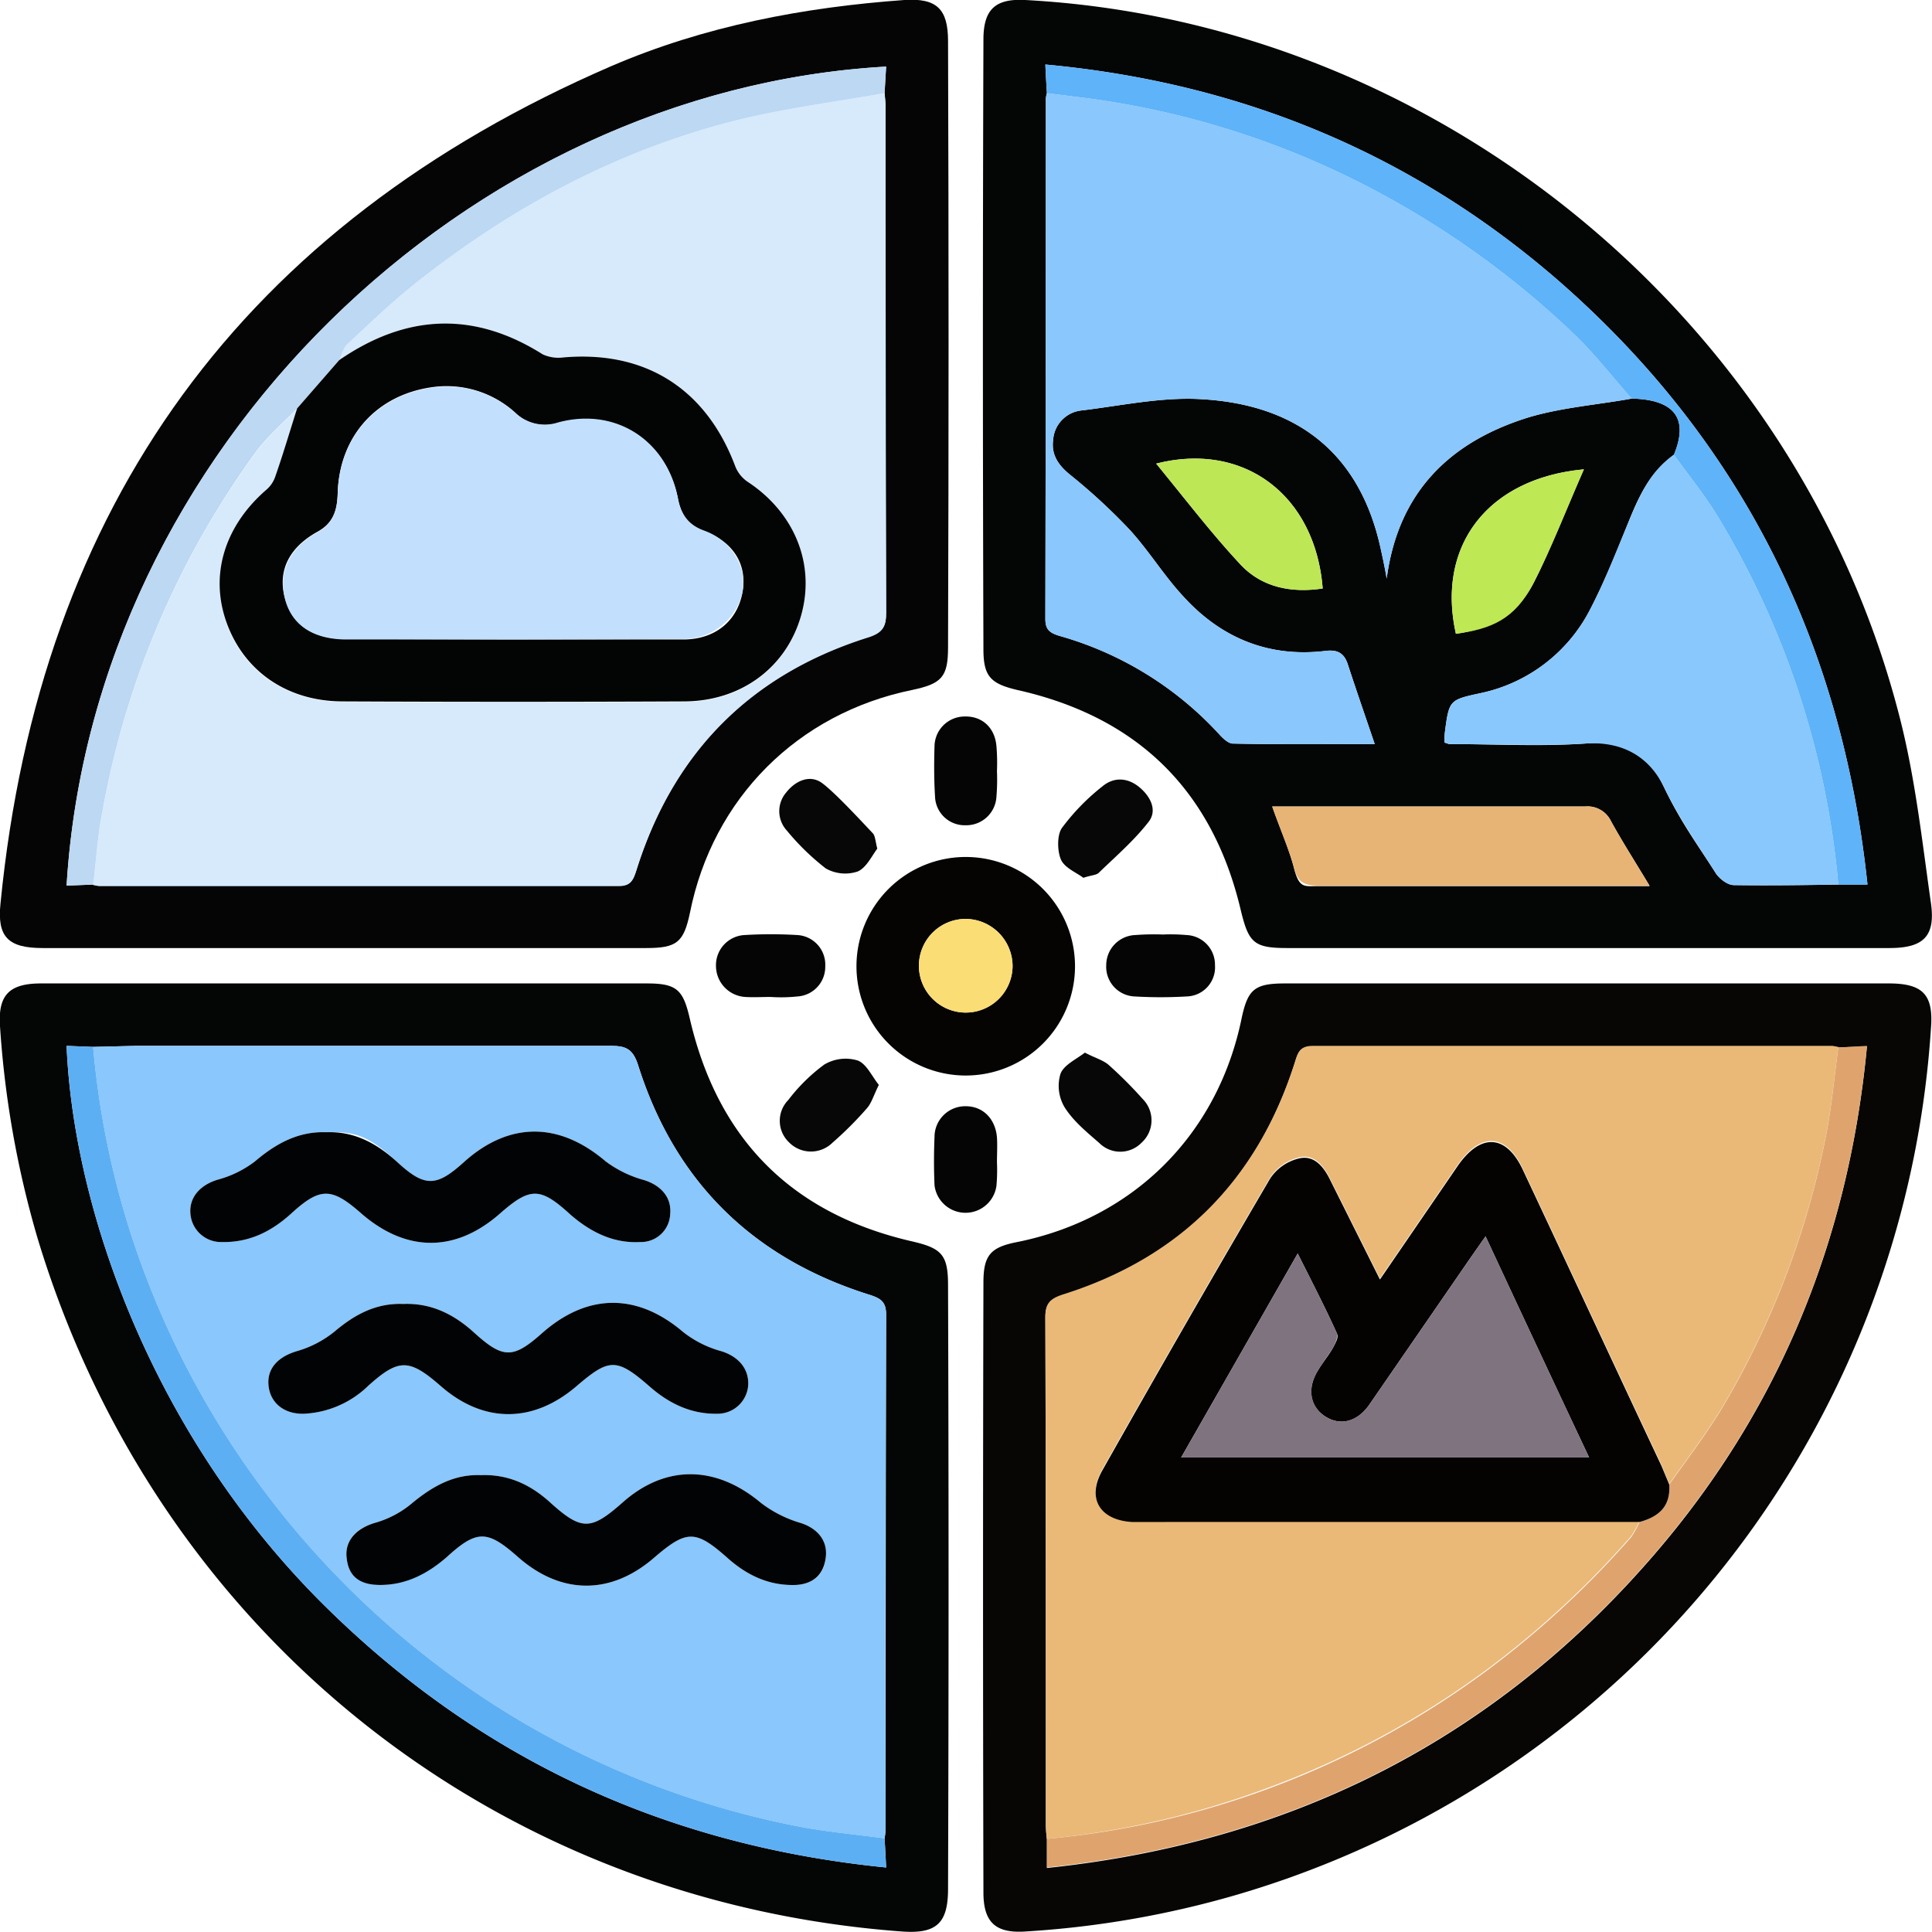 <svg id="Layer_1" data-name="Layer 1" xmlns="http://www.w3.org/2000/svg" width="371.3" height="371.3" viewBox="0 0 371.3 371.3"><defs><style>.cls-1{fill:#040505;}.cls-2{fill:#070605;}.cls-3{fill:#050505;}.cls-4{fill:#050403;}.cls-5{fill:#070707;}.cls-6{fill:#89c7fc;}.cls-7{fill:#89c8fc;}.cls-8{fill:#5eb3f9;}.cls-9{fill:#e7b475;}.cls-10{fill:#bde754;}.cls-11{fill:#bee854;}.cls-12{fill:#eab977;}.cls-13{fill:#dfa46d;}.cls-14{fill:#d6eafc;}.cls-15{fill:#bcd8f3;}.cls-16{fill:#5daff3;}.cls-17{fill:#fadd75;}.cls-18{fill:#040302;}.cls-19{fill:#030404;}.cls-20{fill:#020304;}.cls-21{fill:#7f737f;}.cls-22{fill:#c2e0fd;}</style></defs><path class="cls-1" d="M147.1,24.9H89.4c-6.4,0-7.4-1-8.9-7.1-5.4-23.1-19.8-37.3-43-42.5-5.1-1.2-6.5-2.6-6.5-7.8q-.2-58.6,0-117.2c0-5.8,2.3-7.9,8-7.6,78.9,4.2,148.5,61.1,168.1,137.9,3,11.7,4.3,23.8,6,35.7.9,6.4-1.5,8.6-8,8.6Zm48.2-12.2h5.6c-4.9-46.4-24.2-85.2-59.1-115.8-28.2-24.6-61.2-38.3-98.9-41.8.1,2.3.2,3.9.3,5.5a4.3,4.3,0,0,0-.2,1.1q0,50-.1,99.9c0,2,.7,2.7,2.7,3.3A66,66,0,0,1,76.3-16.2c.7.8,1.8,1.8,2.6,1.8,8.8.2,17.6.1,27.3.1-1.9-5.6-3.6-10.5-5.2-15.4-.7-2.1-2-2.8-4.3-2.5-10.9,1.3-20.1-2.5-27.4-10.6-3.7-4-6.6-8.8-10.3-12.8A113.5,113.5,0,0,0,47.6-66.1c-2.2-1.8-3.6-3.8-3.2-6.7a6.1,6.1,0,0,1,5.3-5.6c7.6-.9,15.3-2.6,22.9-2.2,19.4,1,31,11.1,34.8,29,.4,1.8.8,3.7,1.1,5.5,2.2-16.6,12.1-26.3,27.3-31,6.4-1.9,13.2-2.4,19.8-3.6,8.2.2,11,3.8,8.1,10.8-4.6,3.3-6.8,8.1-8.8,13.1s-4.6,11.5-7.5,17a30.8,30.8,0,0,1-20.8,15.7c-6,1.3-6.1,1.3-6.9,7.4a14.8,14.8,0,0,0-.1,2.1l.9.3c8.7,0,17.4.5,26.1-.1s12,1.7,15.2,8.4,6.5,11.1,10,16.6c.7,1,2.2,2.2,3.4,2.2C181.9,12.9,188.6,12.8,195.3,12.7Zm-36.3.2c-2.7-4.5-5.2-8.4-7.4-12.4a5,5,0,0,0-5-2.8H86.5C88,2,89.7,5.7,90.7,9.6s2,3.4,4.7,3.4H159ZM96.2-44.2c-1.4-17.9-15.1-28.3-32-24,5.5,6.7,10.6,13.4,16.3,19.5C84.6-44.4,90.2-43.3,96.2-44.2Zm25.6,8.7c6.7-.9,11.9-3.9,14.9-9.7s6.4-14.4,9.7-21.9C128-65.4,118-52.5,121.8-35.5Z" transform="translate(158 157.3)"/><path class="cls-2" d="M147.4,31.7H205c6.6,0,8.6,2.2,8.1,8.6A186.1,186.1,0,0,1,79.5,206.9a184.8,184.8,0,0,1-40.4,7c-5.8.4-8.1-1.8-8.1-7.5-.1-39.1-.1-78.1,0-117.2,0-5.2,1.3-6.8,6.5-7.8C59.8,76.9,76,60.8,80.6,38.5c1.2-5.7,2.5-6.8,8.4-6.8ZM195.3,44l-1.1-.2H94.3c-2.6,0-2.9,1.4-3.5,3.3-7.2,22.5-22,37.4-44.6,44.5-2.4.8-3.3,1.7-3.3,4.3.1,32.6.1,65.1.1,97.7a24.6,24.6,0,0,0,.2,2.6v5.5c45.7-4.8,84.1-23.6,114.5-57.7,25.4-28.4,39.5-61.9,43.1-100.2Z" transform="translate(158 157.3)"/><path class="cls-3" d="M-91.8,24.9h-58c-6.6,0-8.8-2.1-8.1-8.6q11.3-115,117.4-160.9c17.9-7.7,36.9-11.3,56.3-12.7,6.2-.4,8.4,1.7,8.4,7.9q.2,58.2,0,116.5c0,5.7-1.2,7-6.9,8.2C-4.7-20.2-21-3.9-25.4,18.1c-1.2,5.7-2.5,6.8-8.4,6.8ZM12-139.4l.3-5.1C-67.8-140-140.1-71.1-145.2,12.9l5.1-.2,1.1.2h99.9c2.3,0,2.8-1.1,3.4-3,7.1-22.7,22-37.7,44.6-44.8,2.8-.9,3.4-2.1,3.4-4.7q-.2-48.4-.1-96.9C12.2-137.4,12.1-138.4,12-139.4Z" transform="translate(158 157.3)"/><path class="cls-1" d="M-91.8,31.7h58.1c5.8,0,7,1.2,8.3,6.9C-20,61.7-5.8,76,17.4,81.3c5.6,1.3,6.8,2.6,6.8,8.4q.2,57.9,0,116c0,6.6-2.2,8.7-8.9,8.2C-63.3,208.1-128,156.2-150.8,80.6A187.8,187.8,0,0,1-158,39.9c-.4-6,1.8-8.2,7.9-8.2Zm-48.3,12.2-5.1-.2c1.3,31.4,16.6,75.2,50,108,29.8,29.3,65.5,45.7,107.5,49.9-.1-2.2-.2-3.9-.3-5.6a12.3,12.3,0,0,0,.2-1.9q0-49.3.1-98.7c0-2.4-.9-3.1-3-3.8-22.5-7-37.6-21.7-44.7-44.3-1-3-2.3-3.6-5.2-3.6h-91.3Z" transform="translate(158 157.3)"/><path class="cls-4" d="M48.6,28.4a21,21,0,1,1-20.7-21A21,21,0,0,1,48.6,28.4Zm-12,0a9.1,9.1,0,0,0-9.1-9.1,9,9,0,1,0,9.1,9.1Z" transform="translate(158 157.3)"/><path class="cls-5" d="M10.6,5.8c-1,1.3-2.1,3.7-3.8,4.4A7.6,7.6,0,0,1,.7,9.6,47,47,0,0,1-6.8,2.3,5.5,5.5,0,0,1-6.9-5C-5.1-7.3-2.3-8.5,0-6.8S6.6-.5,9.7,2.8C10.2,3.3,10.2,4.2,10.6,5.8Z" transform="translate(158 157.3)"/><path class="cls-5" d="M50.2,11.4c-1.3-1-3.6-1.9-4.3-3.5s-.8-4.7.2-6.1a42.2,42.2,0,0,1,7.8-8c2.3-1.9,5-1.6,7.2.3S64.4-1.4,62.7.7c-2.8,3.6-6.3,6.6-9.6,9.8C52.6,10.9,51.7,10.9,50.2,11.4Z" transform="translate(158 157.3)"/><path class="cls-5" d="M10.9,51.2c-1,2-1.4,3.5-2.3,4.5A68.5,68.5,0,0,1,2,62.3a5.9,5.9,0,0,1-8.4-.1,5.7,5.7,0,0,1-.1-8.1A34.1,34.1,0,0,1,.4,47.3a8,8,0,0,1,6.4-.8C8.5,47.1,9.6,49.6,10.9,51.2Z" transform="translate(158 157.3)"/><path class="cls-5" d="M50.5,45c1.9,1,3.4,1.4,4.5,2.3a82.2,82.2,0,0,1,6.6,6.6,5.8,5.8,0,0,1-.2,8.4,5.7,5.7,0,0,1-8.1.1c-2.4-2.1-5-4.2-6.7-6.9a8,8,0,0,1-.8-6.4C46.4,47.4,48.8,46.3,50.5,45Z" transform="translate(158 157.3)"/><path class="cls-3" d="M33.6-9.1a40.1,40.1,0,0,1-.1,4.9,5.8,5.8,0,0,1-5.9,5.5,5.7,5.7,0,0,1-5.9-5.5c-.2-3.2-.2-6.5-.1-9.7a5.8,5.8,0,0,1,5.8-5.7c3.3-.1,5.8,2.1,6.1,5.7A38.5,38.5,0,0,1,33.6-9.1Z" transform="translate(158 157.3)"/><path class="cls-3" d="M-9.9,34.3c-1.6,0-3.3.1-4.9,0a6,6,0,0,1-5.6-5.9,5.8,5.8,0,0,1,5.5-6,85.1,85.1,0,0,1,10.1,0,5.7,5.7,0,0,1,5.4,6,5.7,5.7,0,0,1-5.3,5.8,30.1,30.1,0,0,1-5.2.1Z" transform="translate(158 157.3)"/><path class="cls-3" d="M65.5,22.3a33.8,33.8,0,0,1,4.5.1,5.7,5.7,0,0,1,5.5,5.8,5.6,5.6,0,0,1-5.4,6,85.1,85.1,0,0,1-10.1,0,5.7,5.7,0,0,1-5.4-6,5.8,5.8,0,0,1,5.6-5.8A46.9,46.9,0,0,1,65.5,22.3Z" transform="translate(158 157.3)"/><path class="cls-3" d="M33.6,66.1a33.8,33.8,0,0,1-.1,4.5,6,6,0,0,1-11.9-.1q-.2-4.6,0-9.3a5.9,5.9,0,0,1,6-5.9c3.3,0,5.7,2.4,6,6,.1,1.6,0,3.2,0,4.8Z" transform="translate(158 157.3)"/><path class="cls-6" d="M155.6-80.7c-6.6,1.2-13.4,1.7-19.8,3.6-15.2,4.7-25.1,14.4-27.3,31-.3-1.8-.7-3.7-1.1-5.5-3.8-17.9-15.4-28-34.8-29C65-81,57.3-79.3,49.7-78.4a6.1,6.1,0,0,0-5.3,5.6c-.4,2.9,1,4.9,3.2,6.7A113.5,113.5,0,0,1,59-55.6c3.7,4,6.6,8.8,10.3,12.8,7.3,8.1,16.5,11.9,27.4,10.6,2.3-.3,3.6.4,4.3,2.5,1.6,4.9,3.3,9.8,5.2,15.4-9.7,0-18.5.1-27.3-.1-.8,0-1.9-1-2.6-1.8A66,66,0,0,0,45.6-35.1c-2-.6-2.7-1.3-2.7-3.3q.1-49.9.1-99.9a4.3,4.3,0,0,1,.2-1.1l5.5.7a163.7,163.7,0,0,1,51.2,14.8,171.6,171.6,0,0,1,44.6,30.8C148.5-89.3,151.9-84.8,155.6-80.7Z" transform="translate(158 157.3)"/><path class="cls-7" d="M195.3,12.7c-6.7.1-13.4.2-20.1.1-1.2,0-2.7-1.2-3.4-2.2-3.5-5.5-7.2-10.8-10-16.6s-7.9-8.9-15.2-8.4-17.4.1-26.1.1l-.9-.3a14.8,14.8,0,0,1,.1-2.1c.8-6.1.9-6.1,6.9-7.4a30.8,30.8,0,0,0,20.8-15.7c2.9-5.5,5.1-11.3,7.5-17s4.2-9.8,8.8-13.1c2.8,3.9,5.9,7.7,8.4,11.8A164.7,164.7,0,0,1,195.3,12.7Z" transform="translate(158 157.3)"/><path class="cls-8" d="M195.3,12.7a164.7,164.7,0,0,0-23.2-70.8c-2.5-4.1-5.6-7.9-8.4-11.8,2.9-7,.1-10.6-8.1-10.8-3.7-4.1-7.1-8.6-11.1-12.4a171.6,171.6,0,0,0-44.6-30.8,163.7,163.7,0,0,0-51.2-14.8l-5.5-.7c-.1-1.6-.2-3.2-.3-5.5,37.7,3.5,70.7,17.2,98.9,41.8C176.7-72.5,196-33.7,200.9,12.7Z" transform="translate(158 157.3)"/><path class="cls-9" d="M159,12.9H95.4c-2.7,0-4-.6-4.7-3.4S88,2,86.5-2.3h60.1a5,5,0,0,1,5,2.8C153.8,4.5,156.3,8.4,159,12.9Z" transform="translate(158 157.3)"/><path class="cls-10" d="M96.2-44.2c-6,.9-11.6-.2-15.7-4.5-5.7-6.1-10.8-12.8-16.3-19.5C81.1-72.5,94.8-62.1,96.2-44.2Z" transform="translate(158 157.3)"/><path class="cls-11" d="M121.8-35.5c-3.8-17,6.2-29.9,24.6-31.6-3.3,7.5-6.1,14.9-9.7,21.9S128.5-36.4,121.8-35.5Z" transform="translate(158 157.3)"/><path class="cls-12" d="M43.2,196.1a24.6,24.6,0,0,1-.2-2.6c0-32.6,0-65.1-.1-97.7,0-2.6.9-3.5,3.3-4.3,22.6-7.1,37.4-22,44.6-44.5.6-1.9.9-3.3,3.5-3.3h99.9l1.1.2c-.8,5.8-1.3,11.8-2.5,17.6a164.2,164.2,0,0,1-19.9,51.8c-3.1,5.1-6.7,9.8-10.1,14.6l-1.5-3.7c-8.9-18.9-17.7-37.9-26.6-56.8-3.2-6.9-8.1-7.2-12.5-.9l-15,21.9-9.5-19c-1.2-2.5-3-4.9-5.9-4.3a9.2,9.2,0,0,0-5.7,3.9q-16.3,27.8-32.2,56c-3.1,5.4-.6,9.6,5.6,10h97.6a19.9,19.9,0,0,1-1.6,2.9,178.2,178.2,0,0,1-27,25.1,168.8,168.8,0,0,1-43.4,23.5A166.4,166.4,0,0,1,43.2,196.1Z" transform="translate(158 157.3)"/><path class="cls-13" d="M43.2,196.1a166.4,166.4,0,0,0,41.9-9.4,168.8,168.8,0,0,0,43.4-23.5,178.2,178.2,0,0,0,27-25.1,19.9,19.9,0,0,0,1.6-2.9c3.7-1,6-3,5.7-7.2,3.4-4.8,7-9.5,10.1-14.6a164.2,164.2,0,0,0,19.9-51.8c1.2-5.8,1.7-11.8,2.5-17.6l5.5-.3c-3.6,38.3-17.7,71.8-43.1,100.2C127.3,178,88.9,196.8,43.2,201.6Z" transform="translate(158 157.3)"/><path class="cls-14" d="M12-139.4c.1,1,.2,2,.2,3q0,48.5.1,96.9c0,2.6-.6,3.8-3.4,4.7C-13.7-27.7-28.6-12.7-35.7,10c-.6,1.9-1.1,3-3.4,3H-139l-1.1-.2c.6-4.5.8-9.1,1.7-13.6a167.8,167.8,0,0,1,29.1-68.9c2.3-3.3,5.5-6,8.4-9-1.4,4.4-2.7,8.8-4.2,13.1a5.8,5.8,0,0,1-1.8,2.6c-7.9,6.9-10.7,16.4-7.5,25.6s11.7,15,22.3,15c21.8.1,43.7.1,65.5,0,10.9,0,19.6-6.4,22.5-16.3S-5.2-58.7-14.3-64.7a6.4,6.4,0,0,1-2.4-3C-22.3-82.6-34-90-49.8-88.6a7.2,7.2,0,0,1-3.9-.6C-67-97.6-80-96.9-92.8-88.1c.5-1.1.8-2.4,1.6-3.1,4.7-4.4,9.4-8.9,14.5-12.8,18.1-14.1,38-24.6,60.3-30.2C-7.1-136.5,2.5-137.7,12-139.4Z" transform="translate(158 157.3)"/><path class="cls-15" d="M-100.9-78.8c-2.9,3-6.1,5.7-8.4,9A167.8,167.8,0,0,0-138.4-.9c-.9,4.5-1.1,9.1-1.7,13.6l-5.1.2c5.1-84,77.4-152.9,157.5-157.4l-.3,5.1c-9.5,1.7-19.1,2.9-28.4,5.2-22.3,5.6-42.2,16.1-60.3,30.2-5.1,3.9-9.8,8.4-14.5,12.8-.8.7-1.1,2-1.6,3.1Z" transform="translate(158 157.3)"/><path class="cls-6" d="M-140.1,43.9l8.2-.2h91.3c2.9,0,4.2.6,5.2,3.6,7.1,22.6,22.2,37.3,44.7,44.3,2.1.7,3,1.4,3,3.8q-.2,49.3-.1,98.7A12.3,12.3,0,0,1,12,196c-5.9-.8-11.8-1.3-17.6-2.5a168.3,168.3,0,0,1-51.6-19.6A169.8,169.8,0,0,1-107.4,129a169.4,169.4,0,0,1-23.5-43.5A163.8,163.8,0,0,1-140.1,43.9Zm74.5,82.3c-5.1-.2-9.2,2.1-13.1,5.3a19.1,19.1,0,0,1-7,3.8c-3.6,1-6,3.2-5.7,6.6s2.9,5.5,6.8,5.4,8.8-2.2,12.4-5.3c5.8-5.3,7.8-5.3,13.6-.2,8.4,7.5,18.1,7.5,26.5.1,6.1-5.2,7.8-5.2,13.9.2,3.8,3.4,8.1,5.4,13.2,5.2,3.3-.2,5.4-2,5.7-5.3s-1.7-5.6-4.8-6.6a23.3,23.3,0,0,1-7.7-3.9c-8.6-7.2-18.3-7.4-26.6,0-6,5.3-7.8,5.4-13.7.1C-55.9,128.1-60.2,126-65.6,126.2ZM-95.3,60.3c-5.4-.2-9.7,2.2-13.7,5.6a20.5,20.5,0,0,1-7.1,3.5c-3.4,1-5.6,3.4-5.3,6.6a5.9,5.9,0,0,0,6.1,5.4c5.3.1,9.6-2.1,13.4-5.6,5.4-4.9,7.6-4.9,13.1-.1,8.7,7.7,18.2,7.8,26.8.3,5.9-5.2,7.8-5.2,13.6.1,3.9,3.4,8.3,5.6,13.5,5.3A5.6,5.6,0,0,0-29.2,76c.3-3.2-1.8-5.5-5-6.5a22.1,22.1,0,0,1-7.4-3.6c-8.9-7.6-18.5-7.7-27.2.1-5.4,4.9-7.6,4.9-13-.1S-89.9,60.1-95.3,60.3Zm14.8,33c-5.2-.2-9.3,2-13.2,5.3a20.5,20.5,0,0,1-7,3.7c-3.6,1-6,3.3-5.7,6.6s3,5.6,6.8,5.5A19,19,0,0,0-87.2,109c5.8-5.2,7.8-5.2,13.7-.1,8.3,7.4,17.9,7.4,26.3.2,6.3-5.4,7.7-5.5,14.2.2,3.7,3.2,7.9,5.2,12.9,5.1a5.9,5.9,0,0,0,5.9-5.6c.1-3.2-2-5.4-5.1-6.4a20.6,20.6,0,0,1-7.4-3.7c-8.8-7.5-18.3-7.5-27,.1-5.7,5.1-7.6,5.1-13.3-.1C-70.9,95.2-75.2,93.1-80.5,93.3Z" transform="translate(158 157.3)"/><path class="cls-16" d="M-140.1,43.9a163.8,163.8,0,0,0,9.2,41.6A169.4,169.4,0,0,0-107.4,129a169.8,169.8,0,0,0,50.2,44.9A168.3,168.3,0,0,0-5.6,193.5C.2,194.7,6.1,195.2,12,196c.1,1.7.2,3.4.3,5.6-42-4.2-77.7-20.6-107.5-49.9-33.4-32.8-48.7-76.6-50-108Z" transform="translate(158 157.3)"/><path class="cls-17" d="M36.6,28.4a9,9,0,1,1-9.1-9.1A9.1,9.1,0,0,1,36.6,28.4Z" transform="translate(158 157.3)"/><path class="cls-18" d="M162.8,128c.3,4.2-2,6.2-5.7,7.2H59.5c-6.2-.4-8.7-4.6-5.6-10q15.9-28.2,32.2-56a9.2,9.2,0,0,1,5.7-3.9c2.9-.6,4.7,1.8,5.9,4.3l9.5,19,15-21.9c4.4-6.3,9.3-6,12.5.9,8.9,18.9,17.7,37.9,26.6,56.8ZM69,122.8h78.4c-6.7-14.2-13.2-28.1-19.9-42.5l-2.8,4-19.5,28.3c-2.4,3.5-5.8,4.2-8.7,2.2s-3.3-5.5-1.1-8.9c.9-1.5,2.1-2.9,2.9-4.4s.9-2,.6-2.6c-2.2-4.9-4.7-9.7-7.5-15.3Z" transform="translate(158 157.3)"/><path class="cls-19" d="M-100.9-78.8l8.1-9.3C-80-96.9-67-97.6-53.7-89.2a7.2,7.2,0,0,0,3.9.6c15.8-1.4,27.5,6,33.1,20.9a6.4,6.4,0,0,0,2.4,3c9.1,6,13.1,16,10.2,25.9S-15.7-22.5-26.6-22.5c-21.8.1-43.7.1-65.5,0-10.6,0-18.9-5.7-22.3-15s-.4-18.7,7.5-25.6a5.8,5.8,0,0,0,1.8-2.6C-103.6-70-102.3-74.4-100.9-78.8Zm41.3,44.4h32.9c6.1,0,10.4-3.5,11.4-9.1s-2.1-9.8-7.3-11.7c-3.1-1.1-4.5-3.1-5.1-6.2-2.2-11.3-12.1-17.6-23.1-14.6A8.2,8.2,0,0,1-59-78a19.6,19.6,0,0,0-15.9-4.9c-10.8,1.5-17.9,9.5-18.2,20.4-.1,3.2-.8,5.7-3.9,7.4-5.6,3.1-7.7,7.7-6.2,12.9s5.5,7.7,11.8,7.7Z" transform="translate(158 157.3)"/><path class="cls-20" d="M-65.6,126.2c5.4-.2,9.7,1.9,13.5,5.4,5.9,5.3,7.7,5.2,13.7-.1,8.3-7.4,18-7.2,26.6,0a23.3,23.3,0,0,0,7.7,3.9c3.1,1,5.2,3.3,4.8,6.6s-2.4,5.1-5.7,5.3c-5.1.2-9.4-1.8-13.2-5.2-6.1-5.4-7.8-5.4-13.9-.2-8.4,7.4-18.1,7.4-26.5-.1-5.8-5.1-7.8-5.1-13.6.2-3.6,3.1-7.6,5.2-12.4,5.3s-6.5-2.1-6.8-5.4,2.1-5.6,5.7-6.6a19.1,19.1,0,0,0,7-3.8C-74.8,128.3-70.7,126-65.6,126.2Z" transform="translate(158 157.3)"/><path class="cls-20" d="M-95.3,60.3c5.4-.2,9.6,2.1,13.5,5.6,5.4,5,7.6,5,13,.1,8.7-7.8,18.3-7.7,27.2-.1a22.1,22.1,0,0,0,7.4,3.6c3.2,1,5.3,3.3,5,6.5a5.6,5.6,0,0,1-5.7,5.4c-5.2.3-9.6-1.9-13.5-5.3-5.8-5.3-7.7-5.3-13.6-.1-8.6,7.5-18.1,7.4-26.8-.3-5.5-4.8-7.7-4.8-13.1.1-3.8,3.5-8.1,5.7-13.4,5.6a5.9,5.9,0,0,1-6.1-5.4c-.3-3.2,1.9-5.6,5.3-6.6a20.5,20.5,0,0,0,7.1-3.5C-105,62.5-100.7,60.1-95.3,60.3Z" transform="translate(158 157.3)"/><path class="cls-20" d="M-80.5,93.3c5.3-.2,9.6,1.9,13.5,5.4,5.7,5.2,7.6,5.2,13.3.1,8.7-7.6,18.2-7.6,27-.1a20.6,20.6,0,0,0,7.4,3.7c3.1,1,5.2,3.2,5.1,6.4a5.9,5.9,0,0,1-5.9,5.6c-5,.1-9.2-1.9-12.9-5.1-6.5-5.7-7.9-5.6-14.2-.2-8.4,7.2-18,7.2-26.3-.2-5.9-5.1-7.9-5.1-13.7.1a19,19,0,0,1-12.4,5.4c-3.8.1-6.5-2.1-6.8-5.5s2.1-5.6,5.7-6.6a20.5,20.5,0,0,0,7-3.7C-89.8,95.3-85.7,93.1-80.5,93.3Z" transform="translate(158 157.3)"/><path class="cls-21" d="M69,122.8,91.4,83.6c2.8,5.6,5.3,10.4,7.5,15.3.3.6-.2,1.8-.6,2.6s-2,2.9-2.9,4.4c-2.2,3.4-1.7,6.9,1.1,8.9s6.3,1.3,8.7-2.2l19.5-28.3,2.8-4c6.7,14.4,13.2,28.3,19.9,42.5Z" transform="translate(158 157.3)"/><path class="cls-22" d="M-59.6-34.4H-91.4c-6.3,0-10.5-2.7-11.8-7.7s.6-9.8,6.2-12.9c3.1-1.7,3.8-4.2,3.9-7.4.3-10.9,7.4-18.9,18.2-20.4A19.6,19.6,0,0,1-59-78a8.2,8.2,0,0,0,8.2,1.9c11-3,20.9,3.3,23.1,14.6.6,3.1,2,5.1,5.1,6.2,5.2,1.9,8.2,7,7.3,11.7s-5.3,9.1-11.4,9.1Z" transform="translate(158 157.3)"/></svg>
